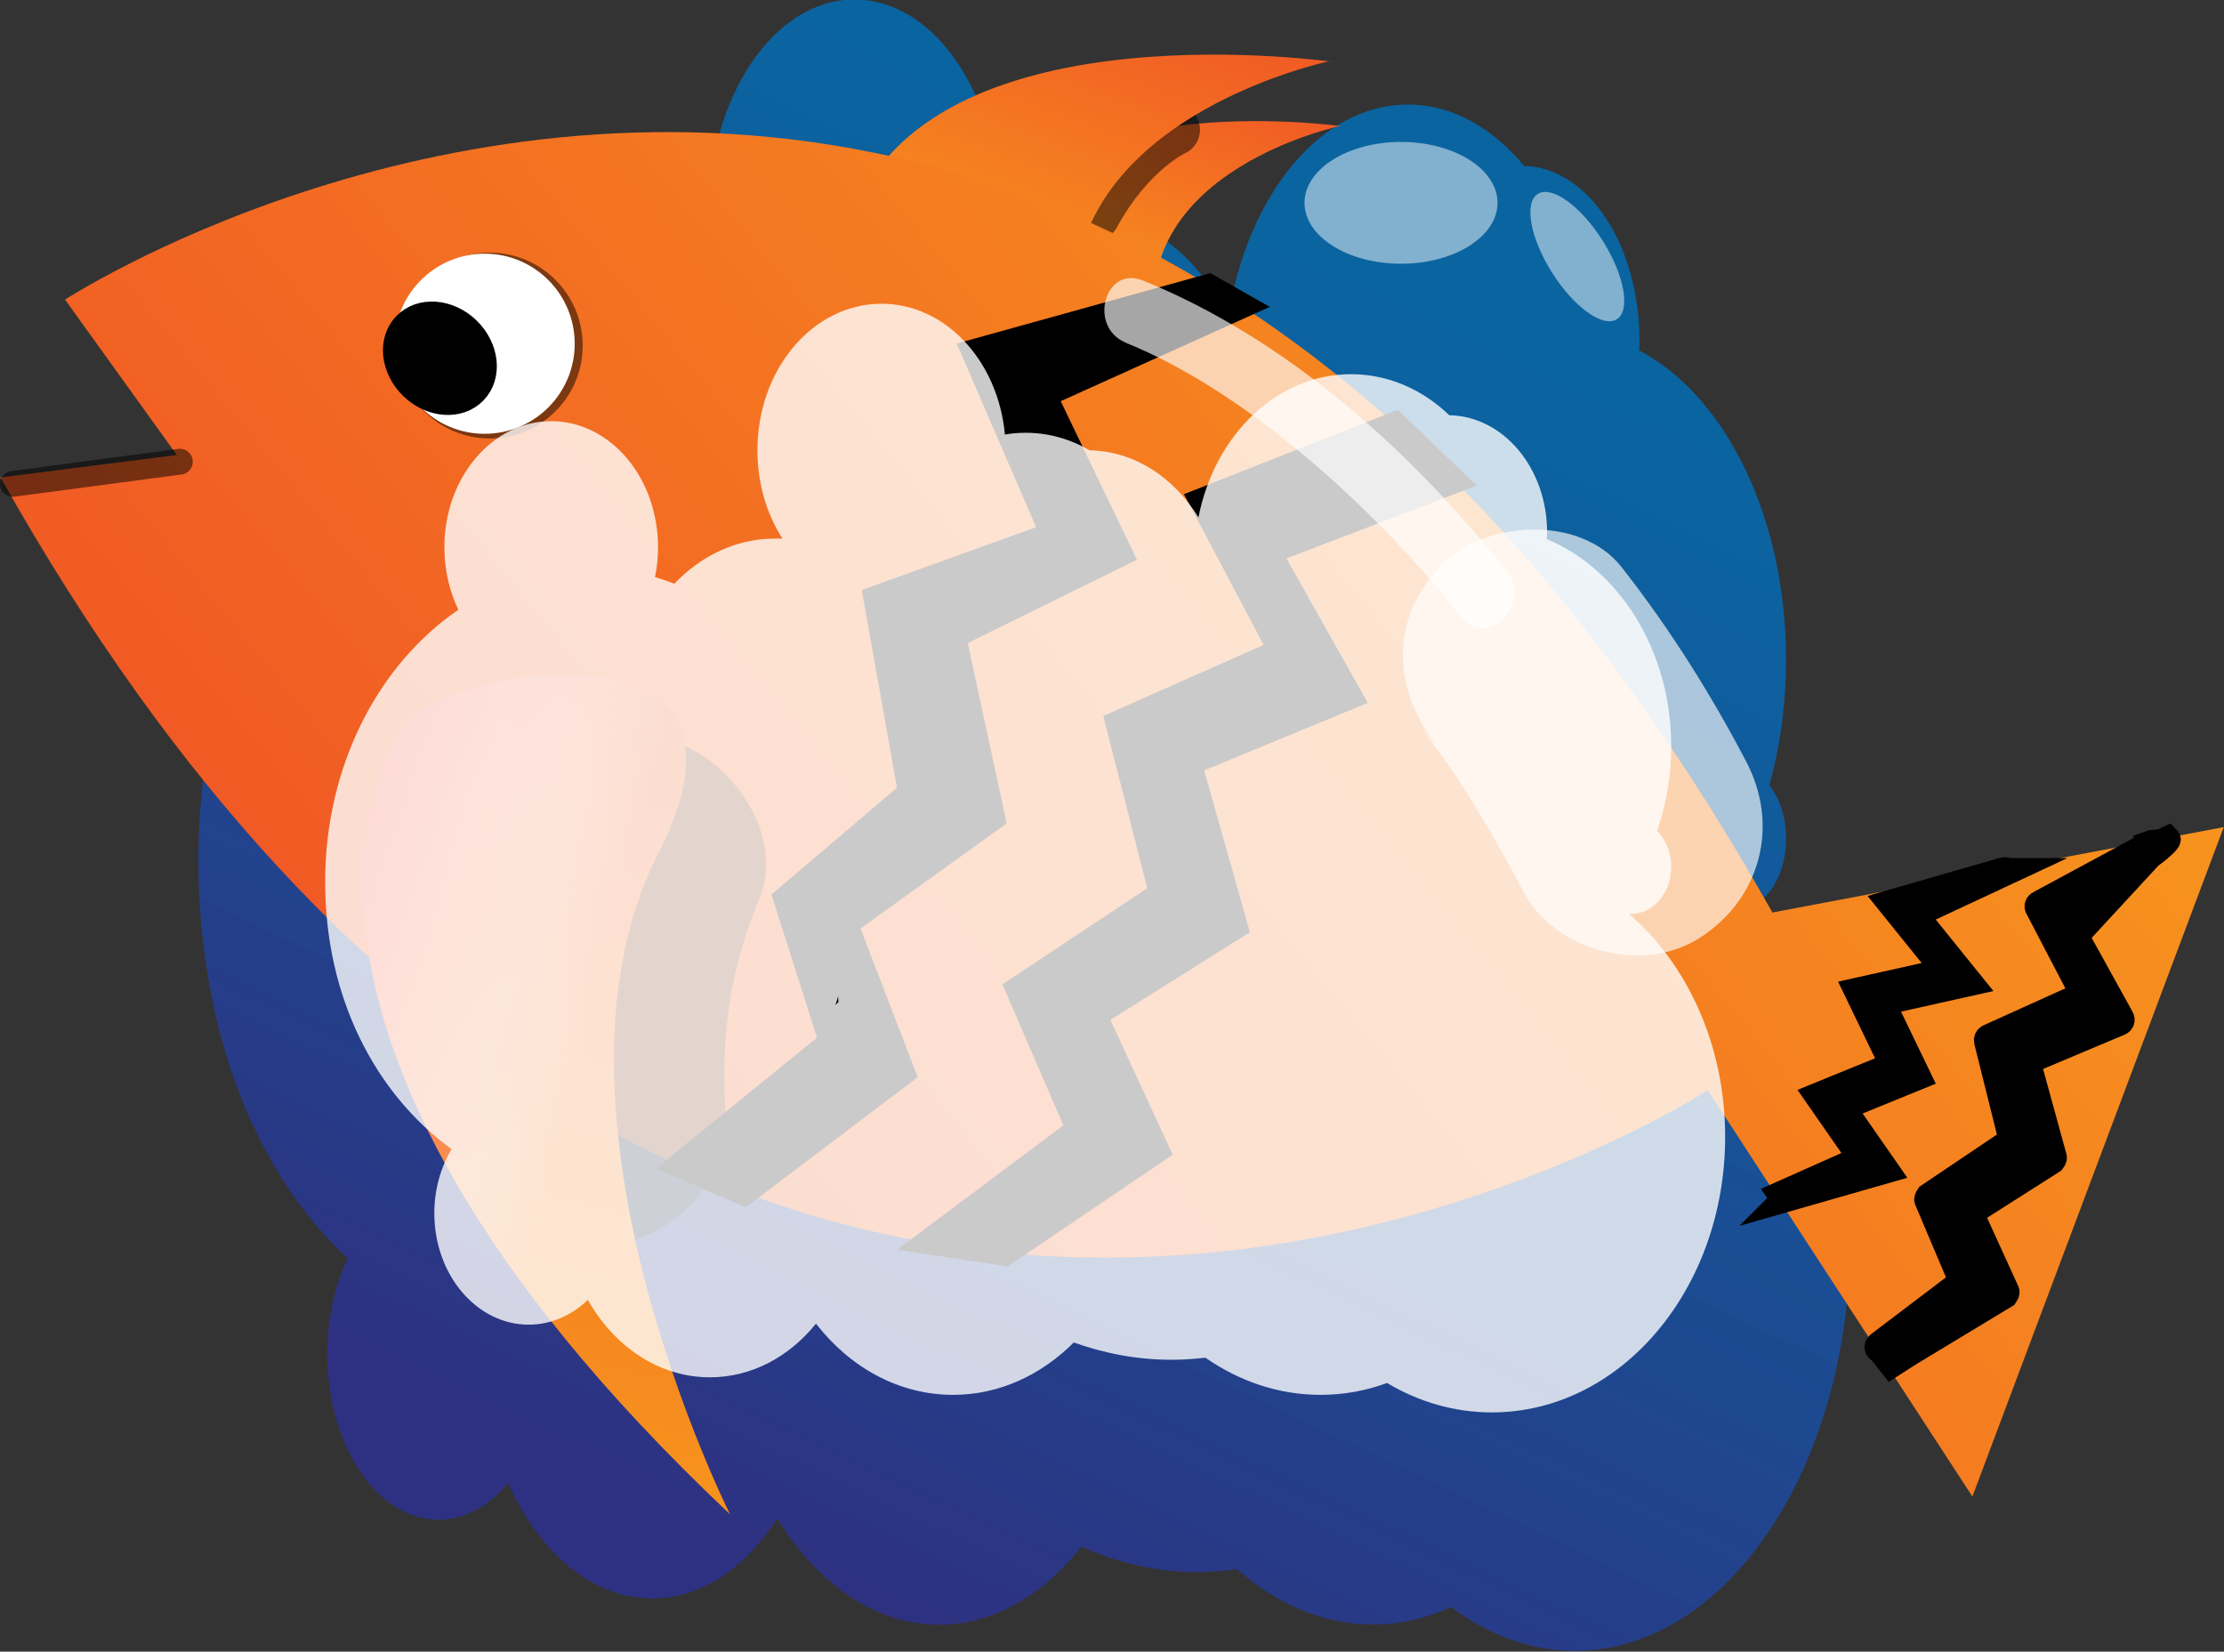 <?xml version="1.0" encoding="UTF-8"?>
<svg xmlns="http://www.w3.org/2000/svg" xmlns:xlink="http://www.w3.org/1999/xlink" viewBox="0 0 86.18 64">
  <rect x="0" y="0" width="86.18" height="64" fill="#333333" stroke="none"/>
  <defs>
    <style>
      .cls-1 {
        fill: url(#linear-gradient-2);
      }

      .cls-2, .cls-3, .cls-4 {
        fill: #fff;
      }

      .cls-5, .cls-6 {
        opacity: .51;
      }

      .cls-7, .cls-6, .cls-8 {
        stroke: #000;
        stroke-miterlimit: 10;
      }

      .cls-9 {
        fill: url(#New_Gradient_Swatch);
      }

      .cls-10 {
        isolation: isolate;
      }

      .cls-3, .cls-11 {
        opacity: .49;
      }

      .cls-12 {
        opacity: .65;
      }

      .cls-13 {
        fill: url(#linear-gradient-5);
        mix-blend-mode: multiply;
      }

      .cls-6, .cls-8 {
        fill: none;
        stroke-linecap: round;
      }

      .cls-4 {
        opacity: .79;
      }

      .cls-14 {
        fill: url(#linear-gradient-3);
      }

      .cls-15 {
        fill: url(#linear-gradient);
      }

      .cls-8 {
        opacity: .5;
        stroke-width: 2px;
      }

      .cls-16 {
        fill: url(#linear-gradient-4);
      }
    </style>
    <linearGradient id="linear-gradient" x1="52.85" y1="10.42" x2="29.41" y2="59.91" gradientUnits="userSpaceOnUse">
      <stop offset="0" stop-color="#0071bc" stop-opacity=".8"/>
      <stop offset="1" stop-color="#2e3181"/>
    </linearGradient>
    <linearGradient id="linear-gradient-2" x1="-2511.62" y1="13.31" x2="-2511.62" y2="3.49" gradientTransform="translate(2399.41 882.52) rotate(20.58)" gradientUnits="userSpaceOnUse">
      <stop offset="0" stop-color="#f7931e"/>
      <stop offset="1" stop-color="#f15a24"/>
    </linearGradient>
    <linearGradient id="linear-gradient-3" x1="-2514.91" y1="14.68" x2="-2514.91" y2="1.3" xlink:href="#linear-gradient-2"/>
    <linearGradient id="New_Gradient_Swatch" data-name="New Gradient Swatch" x1="-2488.4" y1="3.17" x2="-2518.07" y2="54.56" gradientTransform="translate(2399.41 882.52) rotate(20.58)" gradientUnits="userSpaceOnUse">
      <stop offset="0" stop-color="#f7931e"/>
      <stop offset="1" stop-color="#f15a24"/>
    </linearGradient>
    <linearGradient id="linear-gradient-4" x1="-2548.04" y1="-123.47" x2="-2548.04" y2="-153.89" gradientTransform="translate(2468.81 766.5) rotate(13.39)" xlink:href="#linear-gradient-2"/>
    <linearGradient id="linear-gradient-5" x1="-2547.85" y1="-138.73" x2="-2574.8" y2="-139.06" gradientTransform="translate(2468.81 766.5) rotate(13.39)" gradientUnits="userSpaceOnUse">
      <stop offset="0" stop-color="#fff" stop-opacity="0"/>
      <stop offset=".02" stop-color="#fff5f5" stop-opacity=".04"/>
      <stop offset=".11" stop-color="#ffbcbc" stop-opacity=".26"/>
      <stop offset=".22" stop-color="#ff8a8a" stop-opacity=".46"/>
      <stop offset=".32" stop-color="#ff5f5f" stop-opacity=".62"/>
      <stop offset=".42" stop-color="#ff3d3d" stop-opacity=".76"/>
      <stop offset=".53" stop-color="#f22" stop-opacity=".87"/>
      <stop offset=".63" stop-color="#ff0f0f" stop-opacity=".94"/>
      <stop offset=".74" stop-color="#ff0303" stop-opacity=".99"/>
      <stop offset=".85" stop-color="red"/>
    </linearGradient>
  </defs>
  <g class="cls-10">
    <g id="Layer_2" data-name="Layer 2">
      <g id="Navicon">
        <path class="cls-15" d="m67.3,35.21s.06,0,.09,0c1,0,1.82-1.21,1.82-2.71,0-.83-.25-1.58-.65-2.07.42-1.5.65-3.14.65-4.87,0-5.54-2.37-10.24-5.69-11.98,0-.13.01-.25.01-.38,0-3.7-1.99-6.71-4.47-6.77-1.23-1.48-2.79-2.38-4.5-2.38-3.4,0-6.24,3.53-6.97,8.27-1.12-2.31-2.93-3.83-4.98-3.87-.88-.65-1.87-1.02-2.92-1.02-.32,0-.63.04-.94.1-.31-4.25-2.71-7.55-5.64-7.55-3.13,0-5.67,3.79-5.67,8.47,0,1.91.43,3.68,1.14,5.09-.12,0-.23-.01-.35-.01-1.76,0-3.37.99-4.59,2.6-.29-.14-.58-.27-.88-.38.09-.55.14-1.12.14-1.72,0-4.02-2.18-7.28-4.88-7.28s-4.88,3.26-4.88,7.28c0,1.31.24,2.54.64,3.6-3.64,3.13-6.09,8.99-6.09,15.7s2.31,12.24,5.78,15.43c-.49,1.05-.79,2.32-.79,3.7,0,3.55,1.93,6.43,4.31,6.43,1.02,0,1.96-.53,2.7-1.42,1.2,2.69,3.25,4.47,5.58,4.47,1.91,0,3.63-1.19,4.85-3.1,1.56,2.53,3.79,4.12,6.27,4.12,2.1,0,4.03-1.14,5.51-3.03,1.42.64,2.92.99,4.48.99.52,0,1.04-.04,1.55-.12,1.54,1.36,3.34,2.15,5.26,2.15,1.06,0,2.08-.24,3.04-.68,1.44,1.08,3.07,1.7,4.79,1.7,5.89,0,10.67-7.13,10.67-15.92,0-5.29-1.73-9.98-4.4-12.87Zm-36.17,4.8c0,.1,0,.2.02.3-.05.05-.09.11-.14.16.04-.15.08-.3.12-.46Z"/>
        <ellipse class="cls-3" cx="61.12" cy="9.94" rx="1.16" ry="2.87" transform="translate(4.13 34.16) rotate(-32.26)"/>
        <ellipse class="cls-3" cx="54.29" cy="7.86" rx="3.74" ry="2.36"/>
        <g id="Main">
          <path class="cls-1" d="m51.94,4.88s-8.06,1.69-7.16,7.75l-6.27-3.62c2.47-5.74,13.62-4.1,13.62-4.1"/>
          <path class="cls-8" d="m45.5,5.03s-1.72.77-3.11,3.32"/>
          <path class="cls-14" d="m51.48,2.38s-10.99,2.31-9.76,10.57l-8.54-4.94C36.56.18,51.75,2.41,51.75,2.41"/>
          <path class="cls-9" d="m66.18,42.24S27.52,67.46.02,18.5l6.83-.87-4.33-6.02s14.12-9.21,31.36-5.69c11.29,2.3,23.92,10.06,34.8,29.44l17.49-3.31-9.74,25.94-10.25-15.74Z"/>
          <g>
            <polygon class="cls-7" points="52.29 26.99 46.06 29.56 47.85 35.9 42.39 39.33 44.81 44.57 38.93 48.55 36.02 48.11 41.82 43.77 39.47 38.33 45.03 34.64 43.34 28.03 49.66 25.23 46.58 19.41 54.05 16.46 56.31 18.63 49.13 21.38 52.29 26.99"/>
            <polygon class="cls-7" points="48.1 11.84 40.43 15.3 43.39 21.46 36.93 24.64 38.45 31.69 32.74 35.8 34.96 41.57 28.83 46.21 26.37 45.15 32.24 40.38 30.47 34.83 35.3 30.72 33.96 23.19 40.82 20.72 37.76 13.64 46.83 11.12 48.1 11.84"/>
          </g>
          <g>
            <path class="cls-7" d="m69.12,46.49l3.98-1.14-1.69-2.43,2.92-1.19-1.39-2.88,3.41-.76-2.13-2.64,3.64-1.7h-.03c-.06-.03-.13-.04-.19-.03l-4.41,1.27,2.13,2.64-3.41.76,1.39,2.88-2.92,1.19,1.69,2.43-3.12,1.39.14.2Z"/>
            <path class="cls-7" d="m83.29,32.71l-4.26,2.3c-.07.03-.1.11-.06.17l1.69,3.24c.03.06,0,.14-.06.17l-3.54,1.6c-.05.02-.08.09-.07.14l.94,3.77c.01.05,0,.1-.05.13l-3.15,2.12s-.07.1-.05.15l1.3,3.07c.02.05,0,.11-.04.15l-3.14,2.38c-.09.07-.05.21.06.22l.44.56s.84-.54.87-.55l3.54-2.14s.07-.1.04-.15l-1.34-2.94c-.03-.06,0-.12.05-.16l3.08-1.96s.07-.09.05-.14l-.99-3.6c-.02-.06.01-.12.07-.15l3.47-1.46c.07-.03.1-.11.06-.18l-1.72-3.11c-.04-.07,0-.15.06-.18l2.79-3.02c.08-.03.74-.56.67-.63l-.26.12s-.41.03-.46.05Z"/>
          </g>
          <circle class="cls-11" cx="18.98" cy="13.39" r="3.6"/>
          <circle class="cls-2" cx="18.78" cy="13.32" r="3.49"/>
          <ellipse class="cls-7" cx="17.04" cy="13.88" rx="1.54" ry="1.85" transform="translate(-4.78 16.46) rotate(-45.9)"/>
          <g class="cls-5">
            <path d="m19.78,32.18c-1.41,3.41-1.9,7.45-1.65,11.1.18,2.69,2.17,5,5,5,2.57,0,5.18-2.29,5-5-.21-3.05.1-5.56,1.29-8.44,1.04-2.5-1.12-5.5-3.49-6.15-2.88-.79-5.11.99-6.15,3.49h0Z"/>
          </g>
          <path class="cls-16" d="m15.39,28.57s-7.45,10.9,12.9,30.11c0,0-7.89-15.68-2.77-25.63,5.11-9.94-9.76-6.94-10.13-4.49Z"/>
          <path class="cls-13" d="m15.39,28.57s-7.45,10.9,12.9,30.11c0,0-7.89-15.68-2.77-25.63,5.11-9.94-9.76-6.94-10.13-4.49Z"/>
          <line class="cls-6" x1="6.97" y1="17.89" x2=".5" y2="18.75"/>
          <g class="cls-12">
            <path class="cls-2" d="m55.78,29.06c-1.63-2.08.16.28.53.85.99,1.5,1.89,3.05,2.72,4.64,1.22,2.32,4.64,3.21,6.84,1.79,2.36-1.52,3.1-4.36,1.79-6.84-1.39-2.65-2.97-5.16-4.82-7.52-1.62-2.07-5.4-1.82-7.07,0-2.02,2.2-1.73,4.86,0,7.07h0Z"/>
          </g>
          <g class="cls-12">
            <path class="cls-2" d="m43.62,13.28c4.67,1.89,9.65,6.39,13.01,10.64,1,1.26,2.76-.52,1.77-1.77-3.69-4.66-8.53-9.02-14.11-11.28-1.49-.6-2.14,1.81-.66,2.41h0Z"/>
          </g>
        </g>
        <path class="cls-4" d="m63.15,35.41s.05,0,.07,0c.85,0,1.54-.81,1.54-1.82,0-.56-.21-1.06-.55-1.39.35-1.01.55-2.11.55-3.27,0-3.72-2.01-6.87-4.82-8.04,0-.09.01-.17.01-.26,0-2.49-1.69-4.5-3.79-4.54-1.04-1-2.37-1.59-3.81-1.59-2.88,0-5.29,2.37-5.91,5.55-.95-1.55-2.48-2.57-4.22-2.6-.75-.44-1.59-.68-2.48-.68-.27,0-.54.02-.8.07-.26-2.85-2.3-5.07-4.78-5.07-2.66,0-4.81,2.54-4.81,5.68,0,1.28.36,2.47.97,3.42-.1,0-.2,0-.29,0-1.5,0-2.86.66-3.9,1.75-.25-.1-.49-.18-.75-.26.08-.37.12-.75.12-1.15,0-2.7-1.85-4.89-4.14-4.89s-4.14,2.19-4.14,4.89c0,.88.2,1.7.54,2.42-3.08,2.1-5.16,6.03-5.16,10.54s1.96,8.22,4.9,10.36c-.42.7-.67,1.56-.67,2.48,0,2.39,1.64,4.32,3.66,4.32.87,0,1.66-.36,2.29-.96,1.02,1.81,2.76,3,4.73,3,1.62,0,3.08-.8,4.11-2.08,1.32,1.7,3.21,2.76,5.32,2.76,1.78,0,3.41-.77,4.67-2.03,1.2.43,2.47.67,3.79.67.44,0,.88-.03,1.31-.08,1.31.91,2.83,1.44,4.46,1.44.9,0,1.76-.16,2.58-.46,1.22.73,2.6,1.14,4.06,1.14,5,0,9.04-4.78,9.04-10.68,0-3.55-1.47-6.7-3.73-8.64Zm-30.67,3.22c0,.07,0,.13.01.2-.04.04-.08.07-.12.11.04-.1.07-.2.1-.31Z"/>
      </g>
    </g>
  </g>
</svg>